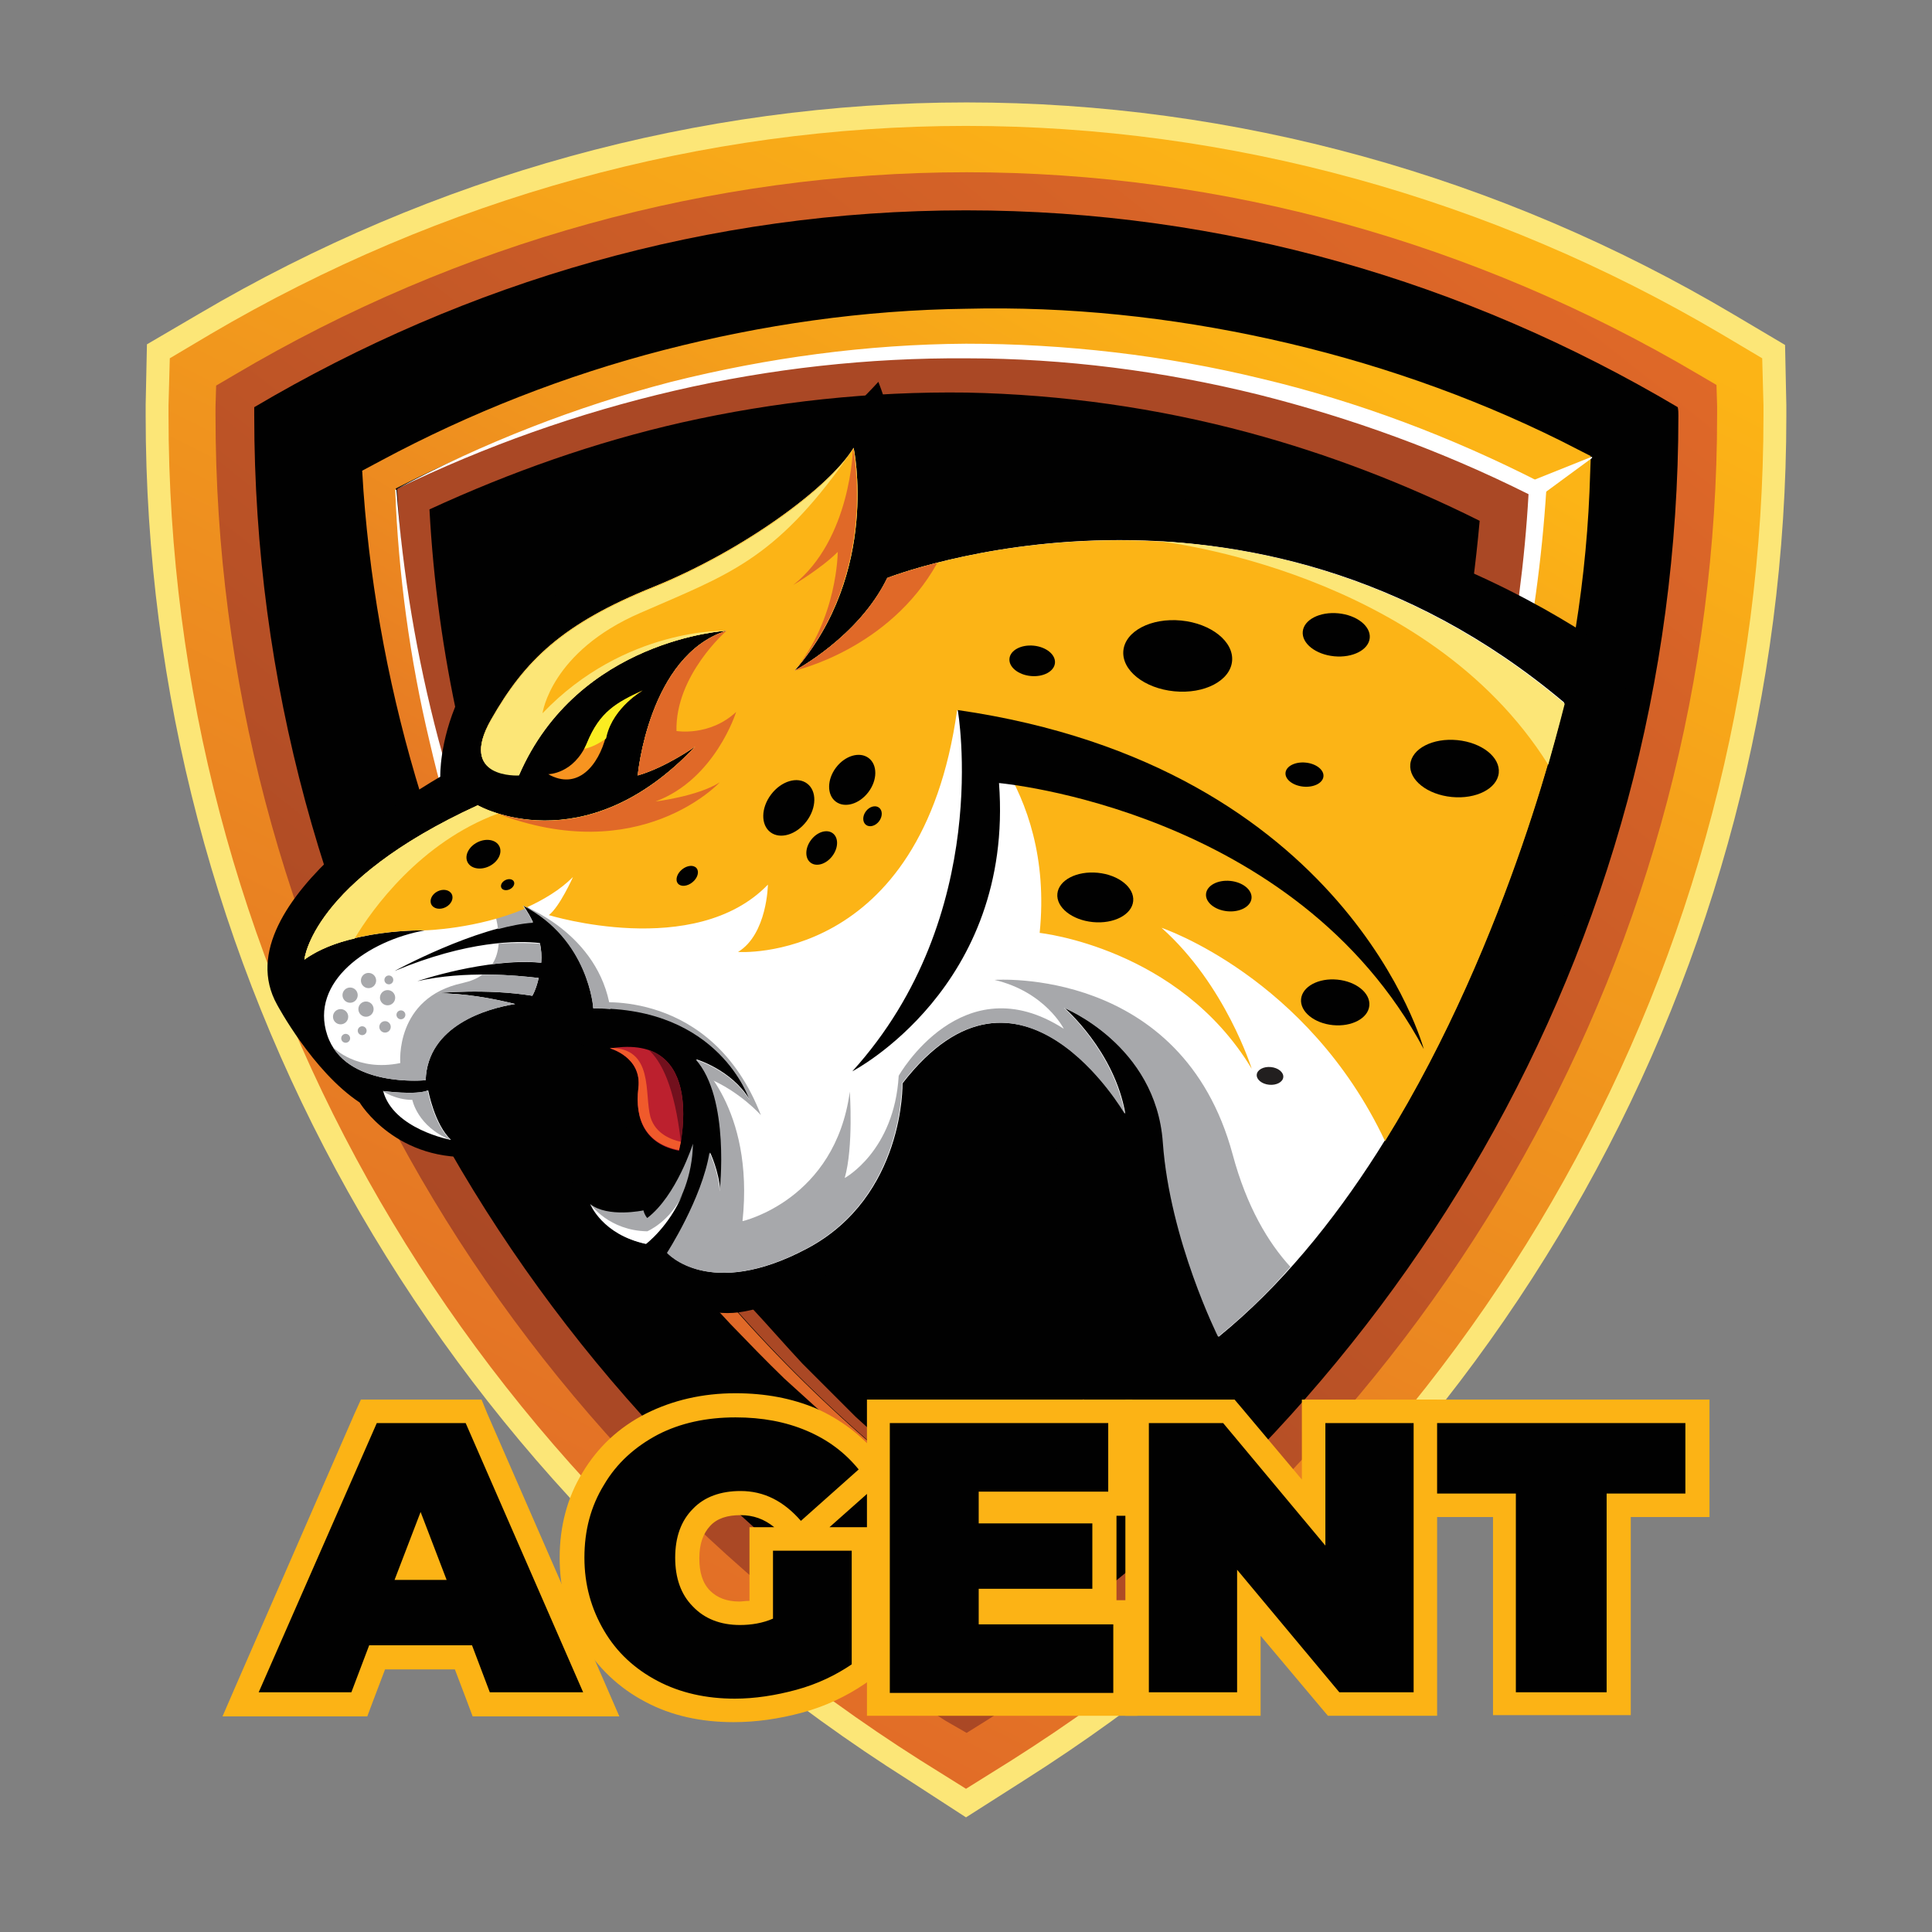 <svg width="71" height="71" viewBox="0 0 71 71" fill="none" xmlns="http://www.w3.org/2000/svg">
<rect x="0" y="0" width="71" height="71" fill="#808080" stroke="none"/>
<path d="M33.377 65.41C15.83 54.304 5.353 35.567 5.353 15.267C5.353 15.127 5.353 15.01 5.353 14.87L5.4 12.654L7.313 11.534C15.947 6.447 25.677 3.764 35.523 3.764C45.37 3.764 55.1 6.447 63.71 11.557L65.6 12.677L65.647 14.894C65.647 15.034 65.647 15.15 65.647 15.29C65.647 35.567 55.17 54.327 37.623 65.434L35.5 66.787L33.377 65.41Z" fill="#FCE677"/>
<path d="M64.807 14.894L64.76 13.167L63.267 12.28C54.773 7.264 45.183 4.627 35.5 4.627C25.817 4.627 16.227 7.287 7.733 12.28L6.24 13.167L6.193 14.894C6.193 15.01 6.193 15.15 6.193 15.267C6.193 35.264 16.53 53.72 33.82 64.687L35.5 65.737L37.18 64.687C54.47 53.744 64.807 35.264 64.807 15.267C64.807 15.15 64.807 15.034 64.807 14.894Z" fill="url(#paint0_linear)"/>
<path d="M34.753 63.24C17.953 52.6 7.92 34.68 7.92 15.267C7.92 15.15 7.92 15.057 7.92 14.94L7.943 14.17L8.62 13.773C16.857 8.897 26.143 6.33 35.523 6.33C44.903 6.33 54.19 8.897 62.403 13.75L63.08 14.147L63.103 14.917C63.103 15.033 63.103 15.127 63.103 15.243C63.103 34.633 53.07 52.577 36.27 63.217L35.523 63.683L34.753 63.24Z" fill="url(#paint1_linear)"/>
<path d="M61.68 15.267C61.68 34.844 51.273 52.064 35.5 62.05C19.75 52.064 9.343 34.844 9.343 15.267C9.343 15.174 9.343 15.081 9.343 14.964C17.16 10.344 26.05 7.73 35.5 7.73C44.95 7.73 53.863 10.344 61.657 14.964C61.68 15.081 61.68 15.174 61.68 15.267Z" fill="#010101"/>
<path d="M35.523 55.843C23.04 46.79 15.387 33 14.57 17.973C21.103 14.637 28.29 12.887 35.523 12.887C42.757 12.887 49.943 14.637 56.477 17.973C55.637 33 47.983 46.79 35.523 55.843Z" fill="#010101"/>
<path d="M57.363 16.201C53.98 14.521 50.386 13.284 46.7 12.467C43.013 11.651 39.257 11.254 35.5 11.347C31.743 11.394 28.01 11.931 24.393 12.864C20.776 13.797 17.276 15.174 14.01 16.924L13.31 17.297L13.357 18.044C13.636 21.847 14.36 25.627 15.48 29.244C16.017 30.924 16.623 32.581 17.323 34.191H18.256C16.133 29.081 14.85 23.597 14.546 17.951C21.08 14.614 28.267 12.864 35.5 12.864C42.733 12.864 49.92 14.614 56.453 17.951C55.636 32.977 47.983 46.767 35.5 55.821C31.253 52.741 27.567 49.101 24.51 45.064H23.787C24.743 46.301 25.77 47.514 26.843 48.657C27.497 49.334 28.15 50.011 28.826 50.664C29.526 51.294 30.203 51.924 30.927 52.554L33.12 54.327C33.913 54.911 34.73 55.471 35.5 56.007C36.27 55.541 37.133 55.051 37.996 54.467C38.767 53.907 39.536 53.371 40.306 52.811C41.053 52.227 41.776 51.597 42.5 51.014C43.2 50.384 43.877 49.707 44.577 49.054C45.253 48.377 45.907 47.677 46.536 46.977C47.166 46.254 47.773 45.507 48.38 44.784C48.963 44.037 49.523 43.244 50.083 42.474C50.62 41.681 51.133 40.864 51.647 40.047C53.653 36.757 55.24 33.211 56.407 29.501C57.55 25.791 58.25 21.941 58.413 18.067L58.46 16.761L57.363 16.201Z" fill="url(#paint2_linear)"/>
<path d="M15.783 18.72C18.77 17.343 21.873 16.247 25.07 15.523C28.5 14.753 32.023 14.38 35.523 14.427C39.023 14.497 42.5 14.987 45.883 15.897C48.823 16.69 51.67 17.787 54.377 19.14C54.097 22.267 53.56 25.393 52.743 28.427C51.833 31.903 50.503 35.263 48.893 38.483C48.473 39.277 48.053 40.07 47.61 40.863C47.12 41.633 46.7 42.427 46.21 43.197C45.697 43.943 45.207 44.713 44.67 45.46C44.11 46.183 43.597 46.93 43.037 47.653C42.453 48.353 41.87 49.077 41.287 49.777C40.68 50.453 40.05 51.153 39.443 51.83L37.483 53.79C36.877 54.35 36.247 55.003 35.547 55.657C34.847 55.073 34.17 54.49 33.493 53.93L31.44 52.063C30.787 51.41 30.133 50.757 29.48 50.103C28.85 49.427 28.243 48.727 27.613 48.05C26.797 47.093 26.003 46.09 25.257 45.087H24.557C27.613 49.123 31.3 52.763 35.547 55.843C48.03 46.813 55.683 33 56.5 17.973C49.967 14.637 42.78 12.887 35.547 12.887C28.313 12.887 21.127 14.637 14.593 17.973C14.897 23.62 16.18 29.08 18.303 34.213H19.213C17.23 29.267 16.063 23.993 15.783 18.72Z" fill="#AA4825"/>
<path d="M56.593 17.718C53.35 16.061 49.897 14.754 46.35 13.914C42.803 13.051 39.14 12.631 35.5 12.631C31.86 12.654 28.22 13.144 24.673 14.031C21.173 14.941 17.767 16.271 14.57 17.974C17.837 16.387 21.267 15.174 24.79 14.357C28.313 13.541 31.93 13.144 35.523 13.168C39.117 13.168 42.733 13.634 46.233 14.498C49.663 15.361 53 16.574 56.173 18.161C56.033 20.634 55.707 23.084 55.217 25.488C54.68 27.961 54.003 30.411 53.117 32.791C52.23 35.171 51.157 37.481 49.943 39.697C48.707 41.914 47.307 44.061 45.767 46.091C47.4 44.131 48.87 42.031 50.177 39.837C51.483 37.644 52.603 35.334 53.537 32.954C54.47 30.574 55.24 28.124 55.777 25.604C56.313 23.108 56.663 20.564 56.827 17.997V17.811L56.593 17.718Z" fill="white"/>
<path d="M15.783 27.238C16.133 28.755 16.553 30.271 17.09 31.741C17.65 33.211 18.257 34.635 19.027 36.011L19.073 35.988C18.537 34.518 17.977 33.071 17.487 31.601C16.997 30.131 16.507 28.661 16.11 27.168C15.317 24.158 14.803 21.101 14.57 17.998H14.547H14.523C14.64 21.101 15.06 24.205 15.783 27.238Z" fill="white"/>
<path d="M33.423 40.071C33.423 40.071 38.977 37.178 38.883 43.525C38.767 51.015 39.397 51.201 42.127 54.328C42.127 54.328 55.333 48.541 59.907 24.438C59.907 24.438 48.24 14.918 33.003 19.561C33.003 19.561 33.447 17.065 32.28 14.031C32.28 14.031 28.01 18.838 22.013 21.125C16.017 23.411 16.18 28.545 16.18 28.545C16.18 28.545 8.06 33.118 10.183 36.921C10.183 36.921 11.49 39.371 13.216 40.515C13.216 40.515 14.57 42.778 17.627 42.498C17.627 42.498 16.74 41.425 16.646 39.838C16.646 39.838 18.63 36.688 22.573 38.928C22.573 38.928 23.017 39.301 22.806 40.491C22.573 41.681 24.393 42.708 24.393 42.708C24.393 42.708 23.436 44.295 20.846 43.408C20.846 43.408 20.916 45.508 23.483 46.395C23.483 46.395 24.977 48.658 27.38 48.191C29.83 47.725 33.423 45.531 33.423 40.071Z" fill="#010101"/>
<path d="M32.607 21.24C31.557 23.41 29.2 24.647 29.2 24.647C32.35 21.03 31.37 16.457 31.37 16.457C30.507 17.88 27.357 20.214 24.02 21.567C20.66 22.92 19.283 24.274 18.047 26.444C16.81 28.614 19.073 28.474 19.073 28.474C21.243 23.48 26.703 23.177 26.703 23.177C23.833 24.087 23.437 28.497 23.437 28.497C24.487 28.194 25.56 27.424 25.56 27.424C21.43 31.81 17.557 29.594 17.557 29.594C11.443 32.394 11.187 35.264 11.187 35.264C12.773 34.12 15.62 34.19 15.62 34.19C13.52 34.564 11.373 36.08 12.027 38.04C12.68 40 15.643 39.697 15.643 39.697C15.713 37.667 17.907 37.06 18.933 36.897C18.093 36.687 17.067 36.5 16.04 36.5C16.04 36.5 17.86 36.314 19.563 36.594C19.68 36.384 19.75 36.15 19.797 35.94C19.003 35.847 17.09 35.66 15.34 36.057C15.34 36.057 17.86 35.194 19.89 35.38C19.913 35.124 19.89 34.89 19.843 34.657C19.027 34.564 17.183 34.564 14.5 35.684C14.5 35.684 17.487 34.05 19.587 33.887C19.4 33.49 19.213 33.257 19.213 33.257C21.64 34.494 21.803 37.037 21.803 37.037C26.447 36.967 27.543 40.397 27.543 40.397C26.867 39.3 25.583 38.927 25.583 38.927C26.867 40.35 26.47 43.78 26.47 43.78C26.423 43.034 26.097 42.357 26.097 42.357C25.817 44.06 24.533 46.044 24.533 46.044C24.533 46.044 26.073 47.794 29.667 45.88C33.26 43.967 33.167 39.814 33.167 39.814C37.483 34.214 41.357 40.934 41.357 40.934C40.96 38.624 39.117 37.037 39.117 37.037C39.117 37.037 42.5 38.39 42.757 41.984C43.013 45.577 44.787 49.124 44.787 49.124C53.887 41.727 57.48 25.814 57.48 25.814C45.837 16.014 32.607 21.24 32.607 21.24Z" fill="white"/>
<path d="M18.933 36.897C18.093 36.687 17.067 36.501 16.04 36.501C16.04 36.501 17.86 36.314 19.563 36.594C19.68 36.384 19.75 36.151 19.797 35.941C19.377 35.894 18.607 35.801 17.72 35.824C17.533 35.964 17.3 36.057 16.997 36.127C14.5 36.664 14.71 39.067 14.71 39.067C13.123 39.394 12.26 38.507 12.237 38.484C13.147 39.954 15.643 39.697 15.643 39.697C15.713 37.691 17.907 37.061 18.933 36.897Z" fill="#A7A8AB"/>
<path d="M18.303 34.144C18.747 34.027 19.19 33.934 19.587 33.911C19.447 33.607 19.306 33.397 19.236 33.327C18.49 32.651 17.673 32.301 17.673 32.301C17.673 32.301 18.187 33.211 18.303 34.144Z" fill="#A7A8AB"/>
<path d="M19.843 34.681C19.517 34.658 19.003 34.635 18.326 34.681C18.303 34.961 18.233 35.218 18.093 35.428C18.677 35.358 19.306 35.311 19.89 35.381C19.913 35.148 19.89 34.915 19.843 34.681Z" fill="#A7A8AB"/>
<path d="M32.607 21.24C31.557 23.41 29.2 24.647 29.2 24.647C32.35 21.03 31.37 16.457 31.37 16.457C30.507 17.88 27.357 20.214 24.02 21.567C20.66 22.92 19.283 24.274 18.047 26.444C16.81 28.614 19.073 28.474 19.073 28.474C21.243 23.48 26.703 23.177 26.703 23.177C23.833 24.087 23.437 28.497 23.437 28.497C24.487 28.194 25.56 27.424 25.56 27.424C21.43 31.81 17.557 29.594 17.557 29.594C11.443 32.394 11.187 35.264 11.187 35.264C12.773 34.12 15.62 34.19 15.62 34.19C15.62 34.19 17.51 34.144 19.283 33.397C19.237 33.327 19.213 33.28 19.213 33.28C19.26 33.304 19.307 33.327 19.353 33.35C19.96 33.07 20.567 32.72 21.057 32.23C21.057 32.23 20.567 33.327 20.17 33.63C20.17 33.63 25.537 35.287 28.22 32.51C28.22 32.51 28.197 34.33 27.123 34.984C27.123 34.984 33.867 35.474 35.173 26.094C35.173 26.094 38.767 28.777 38.207 34.284C38.207 34.284 43.317 34.82 46 39.277C46 39.277 45.043 36.197 42.687 34.097C42.687 34.097 48.053 35.894 50.9 41.937C55.543 34.447 57.48 25.86 57.48 25.86C45.837 16.014 32.607 21.24 32.607 21.24Z" fill="#FCB416"/>
<path d="M14.08 40.094C14.08 40.094 15.316 40.257 15.736 40.07C15.736 40.07 15.97 41.33 16.576 41.89C16.553 41.89 14.453 41.494 14.08 40.094Z" fill="white"/>
<path d="M25.466 42.031C25.466 42.031 24.86 43.945 23.786 44.761C23.786 44.761 23.693 44.668 23.646 44.481C23.646 44.481 22.34 44.761 21.686 44.248C21.686 44.248 22.13 45.368 23.693 45.695C23.74 45.718 25.42 44.435 25.466 42.031Z" fill="#A7A8AB"/>
<path d="M22.41 38.531C22.41 38.531 23.6 38.834 23.46 40.001C23.32 41.167 23.74 42.054 24.953 42.288C24.953 42.264 26.05 37.924 22.41 38.531Z" fill="#BC202E"/>
<path d="M23.46 39.978C23.32 41.145 23.74 42.031 24.953 42.264C24.953 42.264 24.977 42.148 25.023 41.961C24.697 41.891 24.09 41.681 23.903 41.051C23.67 40.188 24.043 38.508 22.41 38.508C22.41 38.531 23.6 38.834 23.46 39.978Z" fill="#F05A2B"/>
<path d="M31.323 39.37C31.323 39.37 37.273 36.29 36.713 28.777C36.713 28.777 47.61 29.734 52.323 38.554C52.323 38.554 49.547 28.17 35.197 26.094C35.197 26.094 36.527 33.63 31.323 39.37Z" fill="#010101"/>
<path d="M20.146 28.451C20.146 28.451 21.08 28.451 21.57 27.308C22.06 26.164 22.666 25.814 23.623 25.371C23.623 25.371 22.55 25.978 22.27 27.051C21.99 28.148 21.22 29.058 20.146 28.451Z" fill="#F79420"/>
<path d="M26.447 28.754C25.63 29.268 24.09 29.454 24.09 29.454C26.283 28.638 27.053 26.164 27.053 26.164C26.073 27.074 24.86 26.864 24.86 26.864C24.813 24.811 26.703 23.178 26.703 23.178C23.833 24.088 23.436 28.498 23.436 28.498C24.486 28.194 25.56 27.424 25.56 27.424C22.456 30.738 19.493 30.294 18.21 29.874C23.506 31.928 26.447 28.754 26.447 28.754Z" fill="#E06928"/>
<path d="M24.02 21.592C20.66 22.945 19.283 24.299 18.047 26.469C16.81 28.639 19.073 28.499 19.073 28.499C21.243 23.482 26.703 23.179 26.703 23.179C26.703 23.179 22.97 23.039 19.937 26.212C19.937 26.212 20.24 23.949 23.53 22.525C26.727 21.125 28.453 20.612 31.137 16.809C30.04 18.255 27.123 20.332 24.02 21.592Z" fill="#FCE677"/>
<path d="M17.557 29.594C11.443 32.394 11.187 35.264 11.187 35.264C11.7 34.89 12.377 34.634 13.03 34.494C13.683 33.397 15.457 30.947 18.303 29.897C17.813 29.757 17.557 29.594 17.557 29.594Z" fill="#FCE677"/>
<path d="M23.74 45.716C23.74 45.716 24.58 45.086 25.093 43.873C24.627 44.9 23.787 45.25 23.787 45.25C22.387 45.226 21.71 44.27 21.71 44.27C21.71 44.27 22.153 45.366 23.74 45.716Z" fill="white"/>
<path d="M15.713 40.07C15.293 40.257 14.056 40.094 14.056 40.094C14.056 40.094 14.523 40.42 15.153 40.42C15.153 40.42 15.34 41.4 16.553 41.89C15.947 41.33 15.713 40.07 15.713 40.07Z" fill="#A7A8AB"/>
<path d="M12.867 36.851C13.021 36.851 13.146 36.726 13.146 36.571C13.146 36.416 13.021 36.291 12.867 36.291C12.712 36.291 12.586 36.416 12.586 36.571C12.586 36.726 12.712 36.851 12.867 36.851Z" fill="#A7A8AB"/>
<path d="M13.543 36.314C13.698 36.314 13.823 36.188 13.823 36.034C13.823 35.879 13.698 35.754 13.543 35.754C13.389 35.754 13.263 35.879 13.263 36.034C13.263 36.188 13.389 36.314 13.543 36.314Z" fill="#A7A8AB"/>
<path d="M13.45 37.365C13.605 37.365 13.73 37.239 13.73 37.085C13.73 36.93 13.605 36.805 13.45 36.805C13.295 36.805 13.17 36.93 13.17 37.085C13.17 37.239 13.295 37.365 13.45 37.365Z" fill="#A7A8AB"/>
<path d="M14.15 37.947C14.266 37.947 14.36 37.853 14.36 37.737C14.36 37.621 14.266 37.527 14.15 37.527C14.034 37.527 13.94 37.621 13.94 37.737C13.94 37.853 14.034 37.947 14.15 37.947Z" fill="#A7A8AB"/>
<path d="M13.31 38.041C13.4 38.041 13.473 37.968 13.473 37.878C13.473 37.788 13.4 37.715 13.31 37.715C13.22 37.715 13.147 37.788 13.147 37.878C13.147 37.968 13.22 38.041 13.31 38.041Z" fill="#A7A8AB"/>
<path d="M14.243 36.945C14.398 36.945 14.523 36.819 14.523 36.665C14.523 36.51 14.398 36.385 14.243 36.385C14.089 36.385 13.963 36.51 13.963 36.665C13.963 36.819 14.089 36.945 14.243 36.945Z" fill="#A7A8AB"/>
<path d="M12.517 37.644C12.671 37.644 12.797 37.519 12.797 37.364C12.797 37.209 12.671 37.084 12.517 37.084C12.362 37.084 12.237 37.209 12.237 37.364C12.237 37.519 12.362 37.644 12.517 37.644Z" fill="#A7A8AB"/>
<path d="M12.703 38.321C12.793 38.321 12.867 38.248 12.867 38.157C12.867 38.067 12.793 37.994 12.703 37.994C12.613 37.994 12.54 38.067 12.54 38.157C12.54 38.248 12.613 38.321 12.703 38.321Z" fill="#A7A8AB"/>
<path d="M14.733 37.458C14.823 37.458 14.897 37.384 14.897 37.294C14.897 37.204 14.823 37.131 14.733 37.131C14.643 37.131 14.57 37.204 14.57 37.294C14.57 37.384 14.643 37.458 14.733 37.458Z" fill="#A7A8AB"/>
<path d="M14.29 36.174C14.38 36.174 14.453 36.101 14.453 36.011C14.453 35.921 14.38 35.848 14.29 35.848C14.2 35.848 14.127 35.921 14.127 36.011C14.127 36.101 14.2 36.174 14.29 36.174Z" fill="#A7A8AB"/>
<path d="M45.3 42.427C43.433 35.497 36.55 36.011 36.55 36.011C38.417 36.454 39.093 37.807 39.093 37.807C35.36 35.404 33.027 39.534 33.027 39.534C32.863 42.31 31.043 43.291 31.043 43.291C31.37 42.147 31.23 40.117 31.23 40.117C30.693 44.107 27.287 44.877 27.287 44.877C27.73 40.677 25.56 38.927 25.56 38.927C26.843 40.35 26.447 43.781 26.447 43.781C26.4 43.034 26.073 42.357 26.073 42.357C25.793 44.06 24.51 46.044 24.51 46.044C24.51 46.044 26.05 47.794 29.643 45.88C33.237 43.967 33.143 39.814 33.143 39.814C37.46 34.214 41.333 40.934 41.333 40.934C40.937 38.624 39.093 37.037 39.093 37.037C39.093 37.037 42.477 38.391 42.733 41.984C42.99 45.577 44.763 49.124 44.763 49.124C45.72 48.354 46.607 47.49 47.423 46.557C46.607 45.67 45.813 44.34 45.3 42.427Z" fill="#A7A8AB"/>
<path d="M34.45 20.68C33.283 20.983 32.606 21.24 32.606 21.24C31.556 23.41 29.2 24.646 29.2 24.646C29.2 24.646 32.676 23.876 34.45 20.68Z" fill="#E06928"/>
<path d="M29.153 21.497C29.153 21.497 30.18 20.89 30.786 20.284C30.786 20.284 30.786 22.734 29.176 24.671C32.326 21.054 31.346 16.48 31.346 16.48C31.346 16.48 31.276 19.817 29.153 21.497Z" fill="#E06928"/>
<path d="M29.64 30.182C30.012 29.688 30.023 29.067 29.663 28.796C29.302 28.524 28.709 28.704 28.336 29.198C27.963 29.692 27.953 30.312 28.313 30.584C28.673 30.855 29.267 30.675 29.64 30.182Z" fill="#010101"/>
<path d="M31.914 29.108C32.248 28.666 32.252 28.106 31.923 27.858C31.593 27.609 31.056 27.767 30.722 28.209C30.389 28.651 30.385 29.211 30.714 29.459C31.043 29.708 31.581 29.551 31.914 29.108Z" fill="#010101"/>
<path d="M32.306 30.18C32.438 30.005 32.437 29.781 32.303 29.68C32.169 29.579 31.954 29.639 31.822 29.814C31.69 29.989 31.692 30.213 31.825 30.314C31.959 30.415 32.174 30.355 32.306 30.18Z" fill="#010101"/>
<path d="M30.588 31.458C30.813 31.16 30.821 30.786 30.605 30.623C30.389 30.46 30.031 30.57 29.806 30.868C29.581 31.166 29.573 31.54 29.79 31.703C30.006 31.866 30.363 31.757 30.588 31.458Z" fill="#010101"/>
<path d="M17.986 31.83C18.308 31.668 18.472 31.341 18.35 31.099C18.229 30.857 17.869 30.792 17.547 30.953C17.224 31.115 17.061 31.442 17.182 31.684C17.303 31.926 17.663 31.991 17.986 31.83Z" fill="#010101"/>
<path d="M18.738 32.678C18.865 32.614 18.93 32.488 18.884 32.396C18.838 32.304 18.698 32.281 18.571 32.344C18.444 32.407 18.379 32.534 18.425 32.626C18.471 32.718 18.611 32.741 18.738 32.678Z" fill="#010101"/>
<path d="M16.373 33.341C16.581 33.237 16.683 33.023 16.602 32.861C16.522 32.7 16.288 32.653 16.081 32.757C15.873 32.861 15.771 33.076 15.851 33.237C15.932 33.399 16.166 33.445 16.373 33.341Z" fill="#010101"/>
<path d="M41.644 33.116C41.693 32.615 41.109 32.149 40.339 32.074C39.57 31.999 38.906 32.344 38.858 32.844C38.809 33.344 39.393 33.811 40.163 33.886C40.932 33.961 41.596 33.616 41.644 33.116Z" fill="#010101"/>
<path d="M50.322 36.959C50.367 36.497 49.842 36.068 49.149 36.001C48.457 35.933 47.859 36.253 47.814 36.715C47.769 37.176 48.294 37.605 48.986 37.673C49.679 37.74 50.277 37.421 50.322 36.959Z" fill="#010101"/>
<path d="M47.16 39.586C47.178 39.407 46.974 39.24 46.705 39.214C46.435 39.187 46.203 39.312 46.185 39.491C46.168 39.671 46.372 39.838 46.641 39.864C46.91 39.89 47.143 39.766 47.16 39.586Z" fill="#221F1F"/>
<path d="M25.449 32.421C25.638 32.266 25.705 32.035 25.598 31.905C25.492 31.776 25.252 31.797 25.063 31.953C24.874 32.108 24.807 32.339 24.913 32.469C25.02 32.598 25.259 32.577 25.449 32.421Z" fill="#010101"/>
<path d="M45.993 33.012C46.023 32.704 45.673 32.418 45.211 32.373C44.749 32.328 44.351 32.541 44.321 32.849C44.291 33.157 44.641 33.443 45.102 33.488C45.564 33.533 45.963 33.319 45.993 33.012Z" fill="#010101"/>
<path d="M38.769 24.367C38.799 24.059 38.449 23.773 37.987 23.728C37.526 23.683 37.127 23.896 37.097 24.204C37.067 24.512 37.417 24.798 37.879 24.843C38.34 24.888 38.739 24.675 38.769 24.367Z" fill="#010101"/>
<path d="M45.278 24.299C45.348 23.581 44.51 22.912 43.407 22.804C42.304 22.697 41.353 23.192 41.283 23.91C41.214 24.629 42.051 25.298 43.154 25.405C44.257 25.513 45.208 25.018 45.278 24.299Z" fill="#010101"/>
<path d="M50.337 23.448C50.38 23.012 49.863 22.605 49.183 22.539C48.503 22.473 47.918 22.772 47.876 23.208C47.833 23.645 48.35 24.052 49.029 24.118C49.709 24.184 50.295 23.884 50.337 23.448Z" fill="#010101"/>
<path d="M55.079 28.402C55.135 27.825 54.453 27.286 53.555 27.199C52.657 27.112 51.884 27.509 51.828 28.086C51.772 28.663 52.454 29.202 53.352 29.289C54.249 29.377 55.023 28.98 55.079 28.402Z" fill="#010101"/>
<path d="M48.636 28.534C48.66 28.291 48.367 28.063 47.982 28.025C47.597 27.988 47.266 28.155 47.242 28.399C47.219 28.642 47.511 28.87 47.896 28.908C48.281 28.945 48.612 28.778 48.636 28.534Z" fill="#010101"/>
<path d="M23.833 38.578C24.3 38.998 24.79 39.908 25.023 41.985C25.14 41.215 25.373 39.115 23.833 38.578Z" fill="#72101D"/>
<path d="M42.593 19.889C42.71 19.912 52.416 20.962 56.897 28.102C57.293 26.702 57.503 25.862 57.503 25.862C52.416 21.569 47.026 20.145 42.593 19.889Z" fill="#FCE677"/>
<path d="M23.623 25.371C22.667 25.814 22.037 26.141 21.57 27.308C21.547 27.378 21.5 27.448 21.477 27.518C21.71 27.471 21.967 27.354 22.27 27.144C22.27 27.121 22.293 27.098 22.293 27.051C22.55 25.978 23.623 25.371 23.623 25.371Z" fill="#FBED21"/>
<path d="M22.433 37.085C22.013 34.308 19.213 33.281 19.213 33.281C21.64 34.518 21.803 37.061 21.803 37.061C22.013 37.061 22.223 37.061 22.433 37.085Z" fill="#A7A8AB"/>
<path d="M21.873 36.851L21.78 36.874C21.803 36.991 21.803 37.061 21.803 37.061C26.447 36.991 27.543 40.421 27.543 40.421C26.866 39.324 25.583 38.951 25.583 38.951C25.77 39.138 25.91 39.371 26.026 39.628C27.17 40.094 27.963 40.981 27.963 40.981C26.143 36.291 21.873 36.851 21.873 36.851Z" fill="#A7A8AB"/>
<path d="M58.507 16.783L56.29 17.67L56.57 18.253L58.507 16.83V16.783Z" fill="white"/>
<path d="M17.697 62.634L17.043 60.907H13.87L13.217 62.634H8.853L13.567 51.877H17.417L22.107 62.634H17.697ZM15.783 57.64L15.457 56.8L15.13 57.64H15.783Z" fill="#010101"/>
<path d="M17.113 52.297L21.43 62.19H18L17.347 60.464H13.567L12.913 62.19H9.507L13.847 52.297H17.113ZM14.5 58.06H16.413L15.457 55.564L14.5 58.06ZM17.697 51.434H17.113H13.847H13.263L13.03 51.947L8.713 61.84L8.177 63.077H9.507H12.89H13.497L13.707 62.517L14.15 61.35H16.717L17.16 62.517L17.37 63.077H17.977H21.43H22.76L22.223 61.84L17.907 51.947L17.697 51.434Z" fill="#FCB315"/>
<path d="M26.96 62.868C25.84 62.868 24.813 62.635 23.927 62.168C23.017 61.701 22.293 61.025 21.78 60.161C21.267 59.321 21.01 58.341 21.01 57.268C21.01 56.195 21.267 55.215 21.78 54.375C22.293 53.511 23.017 52.858 23.95 52.368C24.86 51.901 25.91 51.668 27.03 51.668C28.057 51.668 28.99 51.855 29.807 52.181C30.647 52.531 31.347 53.045 31.883 53.721L32.14 54.048L29.387 56.498L29.107 56.171C28.57 55.541 27.94 55.238 27.217 55.238C26.61 55.238 26.12 55.401 25.77 55.775C25.42 56.125 25.233 56.638 25.233 57.268C25.233 57.898 25.397 58.388 25.747 58.761C26.097 59.135 26.54 59.298 27.147 59.298C27.403 59.298 27.683 59.251 27.917 59.181V56.545H31.697V61.398L31.51 61.538C30.88 61.958 30.157 62.308 29.34 62.541C28.547 62.751 27.753 62.868 26.96 62.868Z" fill="#010101"/>
<path d="M27.03 52.088C28.01 52.088 28.873 52.251 29.643 52.578C30.413 52.904 31.043 53.371 31.556 54.001L29.433 55.891C28.803 55.168 28.08 54.794 27.216 54.794C26.493 54.794 25.887 55.005 25.466 55.448C25.023 55.891 24.813 56.498 24.813 57.245C24.813 57.991 25.023 58.598 25.466 59.041C25.887 59.484 26.47 59.718 27.193 59.718C27.613 59.718 28.033 59.648 28.407 59.484V56.988H31.3V61.164C30.716 61.561 30.04 61.888 29.27 62.098C28.5 62.308 27.73 62.425 27.006 62.425C25.956 62.425 25 62.215 24.16 61.771C23.32 61.328 22.666 60.721 22.2 59.928C21.733 59.135 21.477 58.248 21.477 57.245C21.477 56.241 21.71 55.355 22.2 54.561C22.666 53.768 23.343 53.161 24.183 52.718C25 52.298 25.956 52.088 27.03 52.088ZM27.03 51.201C25.817 51.201 24.72 51.458 23.74 51.948C22.736 52.461 21.966 53.184 21.407 54.118C20.846 55.028 20.567 56.101 20.567 57.245C20.567 58.411 20.846 59.461 21.407 60.371C21.966 61.281 22.736 62.028 23.716 62.541C24.673 63.054 25.77 63.288 26.96 63.288C27.776 63.288 28.616 63.171 29.48 62.938C30.343 62.705 31.113 62.331 31.767 61.888L32.14 61.631V61.164V56.988V56.124H31.276H30.483L32.14 54.654L32.77 54.094L32.233 53.441C31.627 52.718 30.88 52.158 29.993 51.761C29.107 51.388 28.127 51.201 27.03 51.201ZM27.17 58.855C26.703 58.855 26.353 58.715 26.096 58.458C25.817 58.178 25.7 57.781 25.7 57.268C25.7 56.731 25.84 56.358 26.096 56.078C26.353 55.798 26.727 55.681 27.216 55.681C27.683 55.681 28.08 55.821 28.453 56.124H28.407H27.543V56.988V58.831C27.38 58.831 27.287 58.855 27.17 58.855Z" fill="#FCB315"/>
<path d="M32.257 62.634V51.877H41.17V55.26H36.41V55.54H40.587V58.807H36.41V59.25H41.357V62.634H32.257Z" fill="#010101"/>
<path d="M40.727 52.297V54.817H35.967V55.984H40.143V58.387H35.967V59.694H40.913V62.214H32.7V52.297H40.727ZM41.613 51.434H40.75H32.723H31.86V52.297V62.19V63.054H32.723H40.937H41.8V62.19V59.67V58.807H41.03V58.387V55.984V55.704H41.613V54.84V52.297V51.434Z" fill="#FCB315"/>
<path d="M49.01 62.634L45.883 58.9V62.634H41.777V51.877H45.16L48.263 55.587V51.877H52.393V62.634H49.01Z" fill="#010101"/>
<path d="M51.95 52.297V62.19H49.22L45.463 57.687V62.19H42.22V52.297H44.95L48.707 56.8V52.297H51.95ZM52.837 51.434H51.973H48.707H47.843V52.297V54.374L45.627 51.737L45.37 51.434H44.95H42.22H41.357V52.297V62.19V63.054H42.22H45.463H46.327V62.19V60.114L48.543 62.75L48.8 63.054H49.22H51.95H52.813V62.19V52.297V51.434H52.837Z" fill="#FCB315"/>
<path d="M55.264 62.634V55.33H52.37V51.877H62.38V55.33H59.487V62.634H55.264Z" fill="#010101"/>
<path d="M61.937 52.297V54.887H59.043V62.19H55.707V54.887H52.813V52.297H61.937ZM62.823 51.434H61.96H52.837H51.973V52.297V54.887V55.75H52.837H54.867V62.167V63.03H55.73H59.067H59.93V62.167V55.75H61.96H62.823V54.887V52.297V51.434Z" fill="#FCB315"/>
<defs>
<linearGradient id="paint0_linear" x1="44.054" y1="4" x2="16.275" y2="59.432" gradientUnits="userSpaceOnUse">
<stop stop-color="#FCB416"/>
<stop offset="1" stop-color="#E06928"/>
</linearGradient>
<linearGradient id="paint1_linear" x1="51.819" y1="3.787" x2="17.755" y2="46.901" gradientUnits="userSpaceOnUse">
<stop stop-color="#E06928"/>
<stop offset="1" stop-color="#AA4825"/>
</linearGradient>
<linearGradient id="paint2_linear" x1="43.526" y1="9.8" x2="23.666" y2="43.738" gradientUnits="userSpaceOnUse">
<stop stop-color="#FCB416"/>
<stop offset="1" stop-color="#E06928"/>
</linearGradient>
</defs>
</svg>
